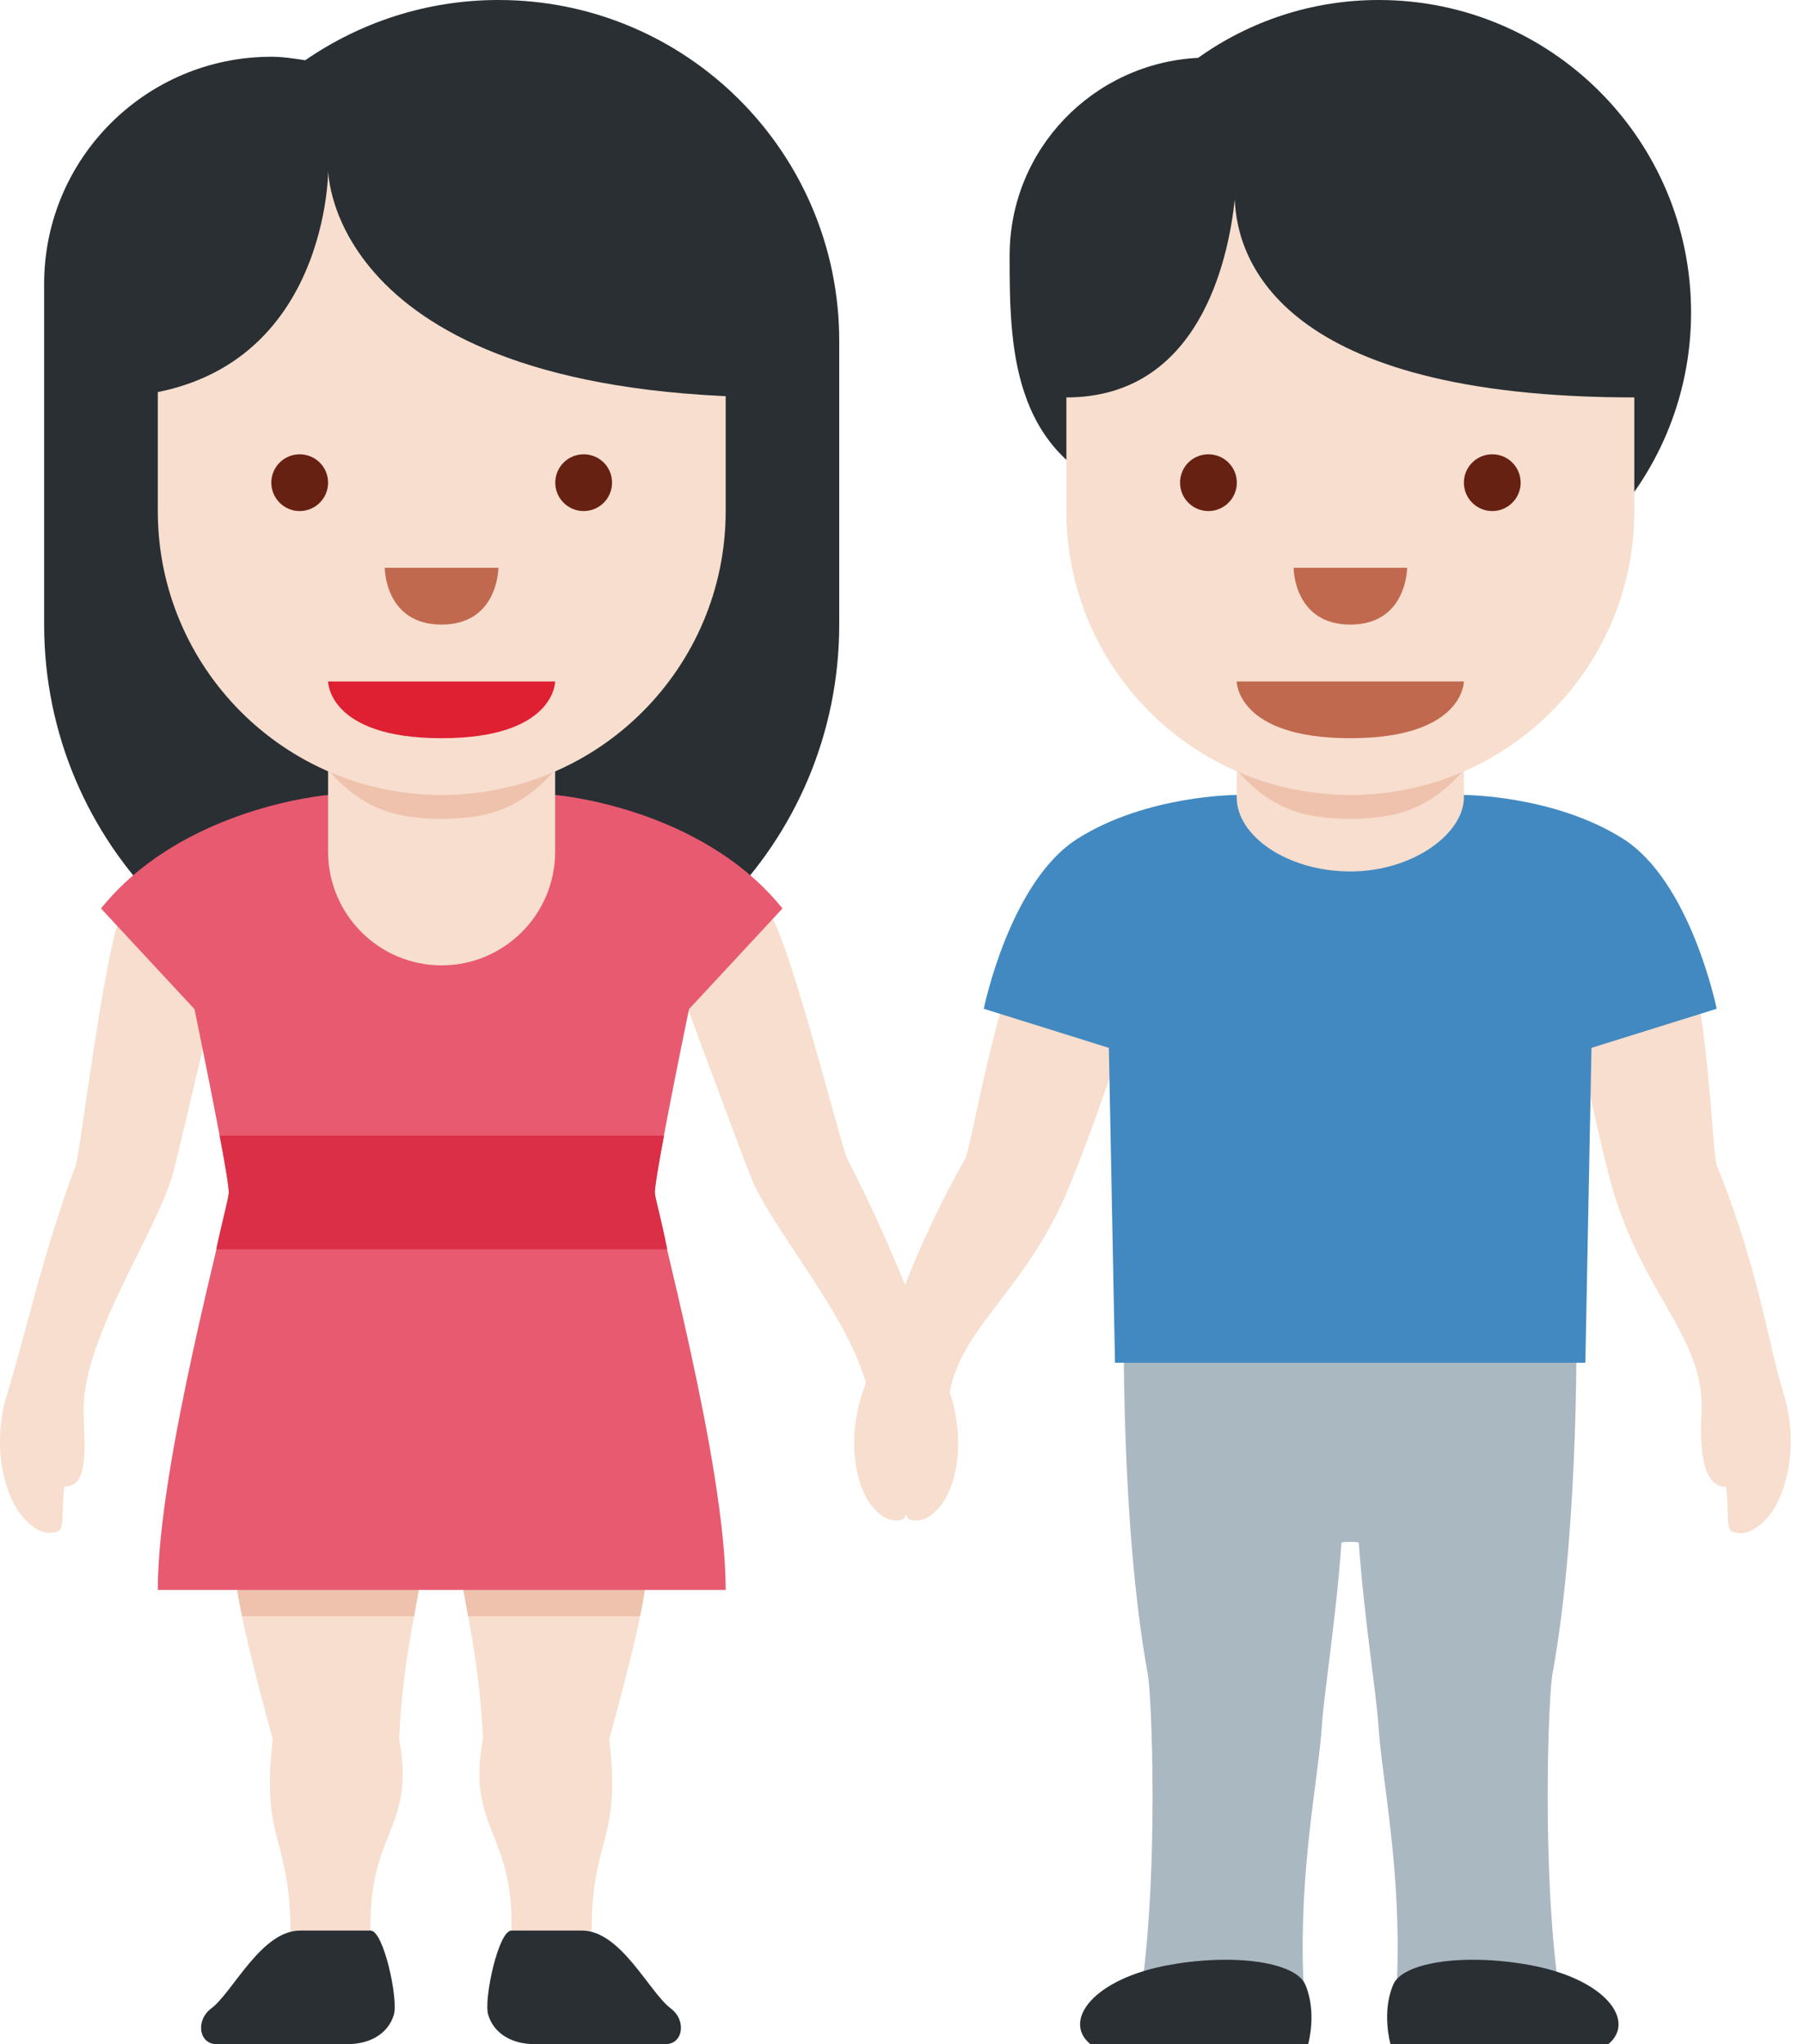 <svg width="15" height="17" viewBox="0 0 15 17" fill="none" xmlns="http://www.w3.org/2000/svg">
<g id="Emoji">
<path id="Vector" d="M4.145 0C3.548 0 2.995 0.186 2.538 0.501C2.445 0.487 2.353 0.472 2.256 0.472C1.213 0.472 0.367 1.318 0.367 2.361V5.194C0.367 7.02 1.847 8.5 3.673 8.5C5.498 8.5 6.978 7.02 6.978 5.194V2.834C6.978 1.269 5.71 0 4.145 0Z" fill="#292F33"/>
<path id="Vector_2" d="M4.245 16.201C4.221 16.523 5.118 16.651 5.25 16.575C5.392 16.493 4.921 16.28 4.919 16.113C4.91 15.265 5.169 15.335 5.066 14.464C5.275 13.697 5.383 13.24 5.383 12.986C5.383 12.396 3.819 12.624 3.819 12.986C3.819 13.148 3.992 13.78 4.016 14.464C3.868 15.248 4.319 15.227 4.245 16.201ZM3.089 16.201C3.114 16.523 2.216 16.651 2.084 16.575C1.943 16.493 2.413 16.28 2.415 16.113C2.424 15.265 2.165 15.335 2.268 14.464C2.059 13.697 1.951 13.24 1.951 12.986C1.951 12.396 3.516 12.624 3.516 12.986C3.516 13.148 3.343 13.78 3.319 14.464C3.466 15.248 3.016 15.227 3.089 16.201Z" fill="#F7DECE"/>
<path id="Vector_3" d="M5.383 12.986C5.383 12.396 3.819 12.624 3.819 12.986C3.819 13.057 3.853 13.221 3.892 13.44H5.322C5.362 13.245 5.383 13.095 5.383 12.986ZM3.515 12.986C3.515 12.624 1.951 12.396 1.951 12.986C1.951 13.095 1.972 13.245 2.013 13.44H3.443C3.482 13.221 3.515 13.057 3.515 12.986Z" fill="#EEC2AD"/>
<path id="Vector_4" d="M0.489 12.731C0.367 12.789 0.251 12.685 0.196 12.623C0.042 12.45 -0.079 12.035 0.063 11.58C0.206 11.121 0.347 10.455 0.629 9.691C0.668 9.587 0.865 7.913 1.01 7.592C1.103 7.385 1.614 7.169 1.864 7.211C2.114 7.253 1.98 7.518 1.914 7.744C1.914 7.744 1.481 9.611 1.434 9.773C1.285 10.282 0.667 11.151 0.695 11.774C0.71 12.1 0.723 12.366 0.535 12.362C0.512 12.533 0.534 12.709 0.489 12.731ZM7.564 12.636C7.692 12.679 7.794 12.561 7.841 12.494C7.973 12.302 8.04 11.876 7.843 11.442C7.643 11.004 7.421 10.361 7.045 9.638C6.994 9.54 6.589 7.904 6.405 7.603C6.287 7.41 5.752 7.259 5.509 7.332C5.267 7.405 5.433 7.651 5.527 7.867C5.527 7.867 6.189 9.665 6.257 9.82C6.469 10.307 7.19 11.091 7.24 11.713C7.266 12.038 7.286 12.304 7.472 12.276C7.517 12.443 7.517 12.621 7.564 12.636Z" fill="#F7DECE"/>
<path id="Vector_5" d="M5.535 16.999C5.679 16.999 5.711 16.802 5.577 16.702C5.398 16.567 5.162 16.055 4.84 16.055H4.252C4.144 16.055 4.021 16.626 4.059 16.754C4.107 16.916 4.263 16.999 4.442 16.999H5.535ZM1.799 16.999C1.655 16.999 1.623 16.802 1.757 16.702C1.936 16.567 2.172 16.055 2.494 16.055H3.082C3.19 16.055 3.313 16.626 3.275 16.754C3.227 16.916 3.071 16.999 2.892 16.999H1.799Z" fill="#292F33"/>
<path id="Vector_6" d="M5.729 8.392L6.506 7.555C5.827 6.709 4.617 6.611 4.617 6.611H2.729C2.729 6.611 1.519 6.709 0.84 7.555L1.617 8.392C1.617 8.392 1.902 9.769 1.902 9.916C1.902 10.064 1.312 12.159 1.312 13.222H6.034C6.034 12.159 5.444 10.064 5.444 9.916C5.444 9.769 5.729 8.392 5.729 8.392Z" fill="#E75A70"/>
<path id="Vector_7" d="M5.445 9.916C5.445 9.866 5.478 9.675 5.521 9.444H1.827C1.871 9.675 1.903 9.866 1.903 9.916C1.903 9.955 1.846 10.157 1.798 10.389H5.548C5.497 10.125 5.445 9.955 5.445 9.916Z" fill="#DA2F47"/>
<path id="Vector_8" d="M2.728 5.194V7.083C2.728 7.604 3.151 8.028 3.672 8.028C4.193 8.028 4.616 7.604 4.616 7.083V5.194H2.728Z" fill="#F7DECE"/>
<path id="Vector_9" d="M2.728 6.403C3.015 6.728 3.284 6.809 3.671 6.809C4.058 6.809 4.329 6.727 4.616 6.403V6.02H2.728V6.403Z" fill="#EEC2AD"/>
<path id="Vector_10" d="M6.034 1.417H1.312V4.25C1.312 5.554 2.368 6.611 3.673 6.611C4.977 6.611 6.034 5.554 6.034 4.25V1.417Z" fill="#F7DECE"/>
<path id="Vector_11" d="M6.034 0.944H1.312L0.84 3.305C2.729 3.305 2.729 1.417 2.729 1.417C2.729 1.417 2.729 3.305 6.506 3.305L6.034 0.944Z" fill="#292F33"/>
<path id="Vector_12" d="M4.616 5.667H2.728C2.728 5.667 2.728 6.139 3.672 6.139C4.616 6.139 4.616 5.667 4.616 5.667Z" fill="#DF1F32"/>
<path id="Vector_13" d="M2.492 4.25C2.622 4.25 2.728 4.144 2.728 4.014C2.728 3.883 2.622 3.778 2.492 3.778C2.362 3.778 2.256 3.883 2.256 4.014C2.256 4.144 2.362 4.25 2.492 4.25Z" fill="#662113"/>
<path id="Vector_14" d="M4.853 4.25C4.984 4.25 5.089 4.144 5.089 4.014C5.089 3.883 4.984 3.778 4.853 3.778C4.723 3.778 4.617 3.883 4.617 4.014C4.617 4.144 4.723 4.25 4.853 4.25Z" fill="#662113"/>
<path id="Vector_15" d="M3.199 4.722H4.144C4.144 4.722 4.144 5.194 3.671 5.194C3.199 5.194 3.199 4.722 3.199 4.722Z" fill="#C1694F"/>
<path id="Vector_16" d="M11.464 0C10.903 0 10.386 0.179 9.962 0.481C9.09 0.526 8.395 1.241 8.395 2.125C8.395 2.853 8.398 3.77 9.357 4.112C9.828 4.766 10.595 5.194 11.464 5.194C12.898 5.194 14.061 4.032 14.061 2.598C14.061 1.163 12.898 0 11.464 0Z" fill="#292F33"/>
<path id="Vector_17" d="M7.505 12.636C7.377 12.679 7.275 12.561 7.228 12.494C7.097 12.303 7.029 11.876 7.226 11.442C7.426 11.004 7.558 10.464 8.024 9.638C8.079 9.541 8.258 8.341 8.611 7.582C8.706 7.376 9.317 7.259 9.56 7.332C9.802 7.405 9.557 7.795 9.542 7.868C9.38 8.647 8.926 9.793 8.857 9.947C8.48 10.8 7.929 11.075 7.879 11.697C7.853 12.023 7.783 12.304 7.596 12.277C7.553 12.443 7.552 12.621 7.505 12.636ZM14.397 12.733C14.518 12.792 14.635 12.688 14.69 12.628C14.845 12.456 14.969 12.041 14.829 11.585C14.689 11.125 14.629 10.572 14.275 9.692C14.234 9.589 14.214 8.376 13.963 7.577C13.896 7.361 13.306 7.163 13.056 7.204C12.806 7.245 12.997 7.663 13.003 7.737C13.061 8.531 13.361 9.727 13.409 9.889C13.671 10.783 14.18 11.129 14.148 11.752C14.131 12.079 14.164 12.367 14.352 12.364C14.375 12.535 14.352 12.711 14.397 12.733Z" fill="#F7DECE"/>
<path id="Vector_18" d="M12.907 13.93C13.143 12.639 13.106 10.861 13.106 10.861H9.346C9.346 10.861 9.309 12.639 9.545 13.93C9.575 14.093 9.634 15.509 9.494 16.527C9.462 16.753 10.856 16.97 10.837 16.468C10.8 15.539 10.961 14.809 10.992 14.343C11.008 14.085 11.11 13.458 11.154 12.829C11.159 12.82 11.293 12.82 11.298 12.829C11.343 13.458 11.444 14.085 11.461 14.343C11.491 14.809 11.653 15.539 11.616 16.468C11.596 16.97 12.99 16.753 12.959 16.527C12.818 15.509 12.877 14.093 12.907 13.93Z" fill="#AAB8C2"/>
<path id="Vector_19" d="M13.372 17C13.607 16.808 13.352 16.451 12.701 16.338C12.152 16.242 11.662 16.323 11.585 16.503C11.485 16.736 11.562 17 11.562 17H13.372ZM9.067 17C8.831 16.808 9.086 16.451 9.737 16.338C10.286 16.242 10.776 16.323 10.853 16.503C10.953 16.736 10.877 17 10.877 17L9.067 17Z" fill="#292F33"/>
<path id="Vector_20" d="M13.492 6.973C12.916 6.611 12.171 6.611 12.171 6.611H10.282C10.282 6.611 9.537 6.611 8.962 6.973C8.395 7.329 8.18 8.389 8.18 8.389L9.22 8.714L9.271 11.333H13.182L13.233 8.714L14.274 8.389C14.274 8.389 14.059 7.329 13.492 6.973Z" fill="#4289C1"/>
<path id="Vector_21" d="M10.283 4.742V6.631C10.283 6.953 10.706 7.247 11.228 7.247C11.749 7.247 12.172 6.932 12.172 6.631V4.742H10.283Z" fill="#F7DECE"/>
<path id="Vector_22" d="M10.283 6.404C10.57 6.728 10.839 6.809 11.227 6.809C11.613 6.809 11.885 6.728 12.172 6.404V6.02H10.283V6.404Z" fill="#EEC2AD"/>
<path id="Vector_23" d="M13.589 1.417H8.867V4.25C8.867 5.554 9.924 6.611 11.228 6.611C12.533 6.611 13.589 5.554 13.589 4.25V1.417Z" fill="#F7DECE"/>
<path id="Vector_24" d="M8.867 1.18L8.631 2.361L8.867 3.305C9.969 3.305 10.213 2.166 10.267 1.658C10.286 2.166 10.651 3.305 13.589 3.305L13.825 2.361L13.589 1.18H8.867Z" fill="#292F33"/>
<path id="Vector_25" d="M12.172 5.667H10.283C10.283 5.667 10.283 6.139 11.228 6.139C12.172 6.139 12.172 5.667 12.172 5.667Z" fill="#C1694F"/>
<path id="Vector_26" d="M10.048 4.25C10.178 4.25 10.284 4.144 10.284 4.014C10.284 3.883 10.178 3.778 10.048 3.778C9.917 3.778 9.812 3.883 9.812 4.014C9.812 4.144 9.917 4.25 10.048 4.25Z" fill="#662113"/>
<path id="Vector_27" d="M12.408 4.25C12.538 4.25 12.644 4.144 12.644 4.014C12.644 3.883 12.538 3.778 12.408 3.778C12.278 3.778 12.172 3.883 12.172 4.014C12.172 4.144 12.278 4.25 12.408 4.25Z" fill="#662113"/>
<path id="Vector_28" d="M10.756 4.722H11.7C11.7 4.722 11.7 5.194 11.228 5.194C10.756 5.194 10.756 4.722 10.756 4.722Z" fill="#C1694F"/>
</g>
</svg>
